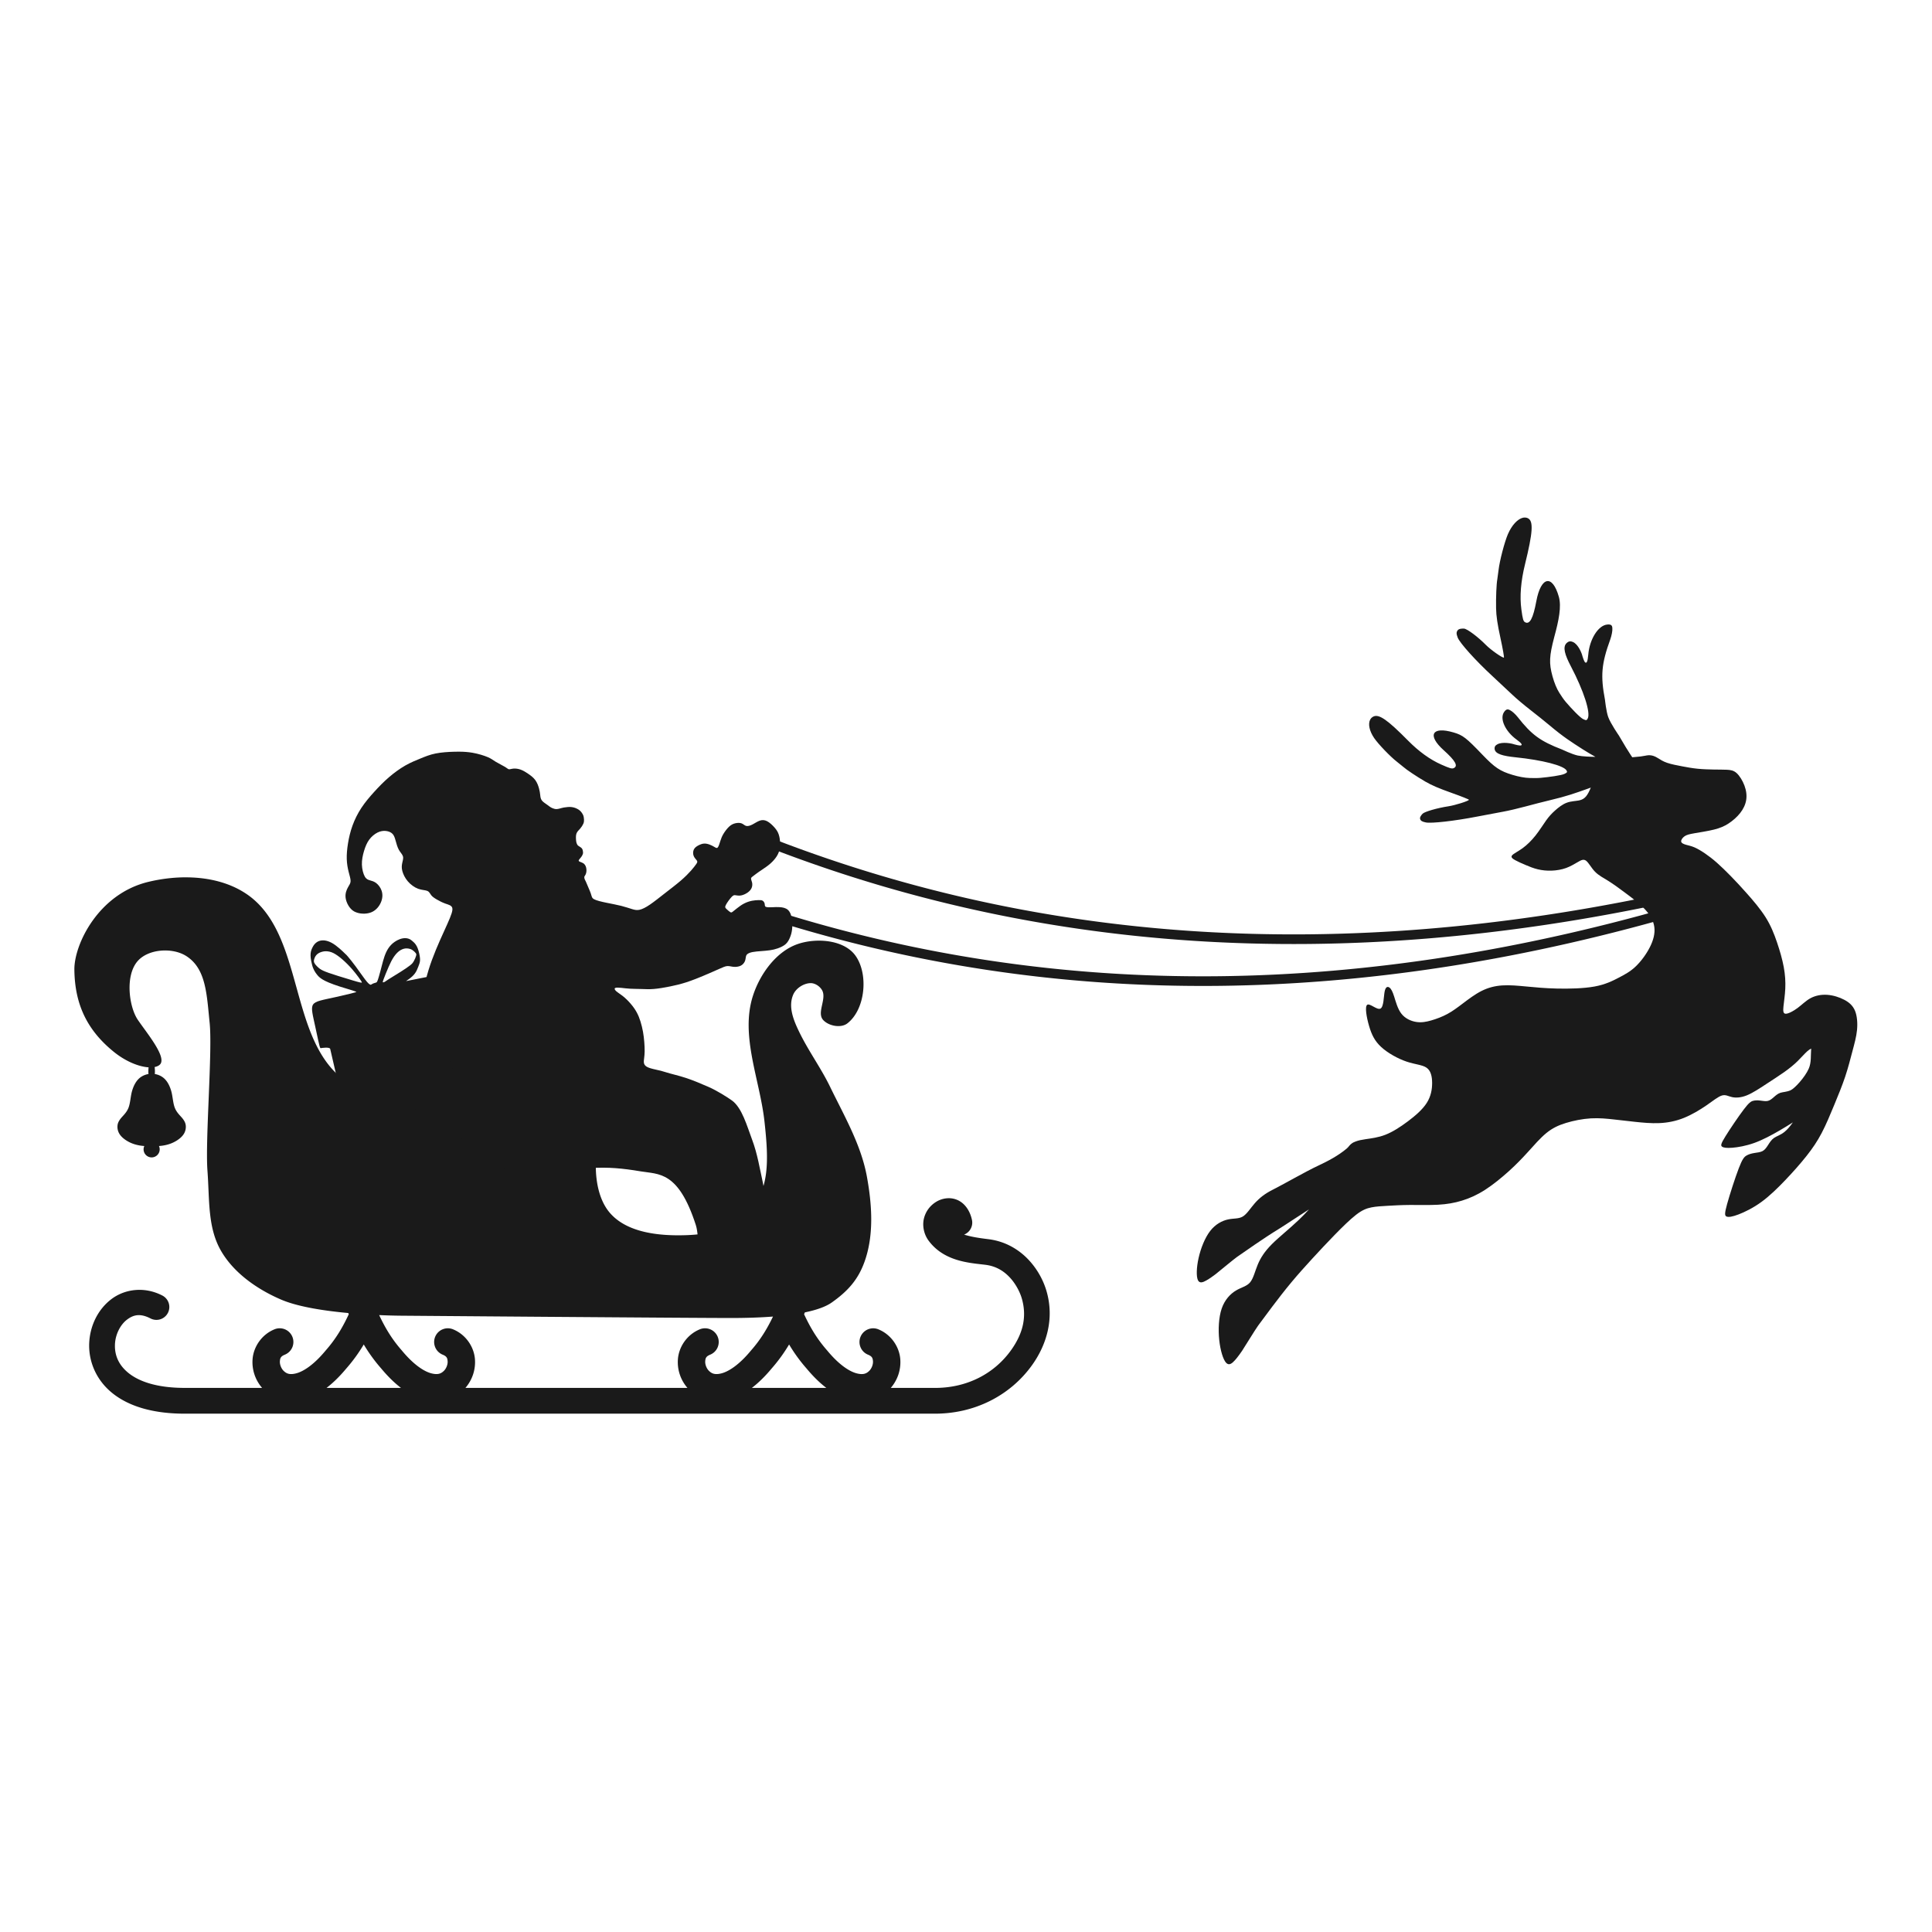 <?xml version="1.0" encoding="UTF-8" standalone="no"?>
<svg
   xmlns:dc="http://purl.org/dc/elements/1.1/"
   xmlns:cc="http://creativecommons.org/ns#"
   xmlns:rdf="http://www.w3.org/1999/02/22-rdf-syntax-ns#"
   xmlns:svg="http://www.w3.org/2000/svg"
   xmlns="http://www.w3.org/2000/svg"
   id="svg8"
   version="1.1"
   viewBox="0 0 1000 1000"
   height="1000"
   width="1000">
  <defs
     id="defs2" />
  <g
     transform="translate(0,-767.833)"
     id="layer1">
    <g
       style="fill:#1a1a1a"
       transform="matrix(0.987,0,0,0.987,6.417,16.271)"
       id="g1106">
      <path
         style="fill:#1a1a1a;fill-opacity:1;stroke:none;stroke-width:0.845px;stroke-linecap:butt;stroke-linejoin:miter;stroke-opacity:1"
         d="m 91.653,1221.55 c -6.846,-0.068 -13.775,0.794 -20.355,2.377 -26.28,6.322 -38.942,32.881 -38.795,46.027 0.201,17.885 6.453,31.589 20.682,43.107 6.474,5.241 13.337,7.809 18.24,8.129 -0.128,1.23 -0.18,2.486 -0.053,3.498 -1.572,0.261 -3.36,0.932 -4.854,2.262 -1.618,1.441 -2.881,3.647 -3.732,6.519 -0.851,2.873 -0.906,6.407 -1.934,8.996 -1.027,2.589 -3.027,4.229 -4.08,5.588 -1.053,1.359 -1.542,2.433 -1.66,3.728 -0.118,1.296 0.136,2.807 0.953,4.193 0.818,1.387 2.197,2.645 3.949,3.721 1.752,1.076 3.874,1.968 6.637,2.451 0.796,0.139 1.654,0.234 2.527,0.307 a 4.224,4.224 0 0 0 -0.381,1.742 4.224,4.224 0 0 0 4.223,4.223 4.224,4.224 0 0 0 4.223,-4.223 4.224,4.224 0 0 0 -0.379,-1.74 c 0.874,-0.073 1.731,-0.169 2.527,-0.309 2.763,-0.483 4.885,-1.375 6.637,-2.451 1.752,-1.076 3.134,-2.334 3.951,-3.721 0.817,-1.387 1.068,-2.897 0.949,-4.193 -0.118,-1.296 -0.605,-2.37 -1.658,-3.728 -1.053,-1.358 -3.051,-2.999 -4.078,-5.588 -1.027,-2.589 -1.084,-6.124 -1.936,-8.996 -0.851,-2.873 -2.114,-5.079 -3.732,-6.519 -1.494,-1.33 -3.284,-2.001 -4.855,-2.262 0.132,-1.058 0.072,-2.383 -0.068,-3.666 1.285,-0.253 2.298,-0.733 2.916,-1.461 3.408,-4.013 -7.292,-16.66 -11.824,-23.412 -4.532,-6.752 -6.771,-23.288 0.176,-30.885 5.728,-6.263 18.2,-6.994 25.346,-2.414 10.406,6.669 10.679,20.07 12.225,35.006 1.546,14.935 -2.359,61.257 -1.148,77.539 1.152,15.492 0.012,29.923 7.242,42.246 6.804,11.598 19.029,20.035 31.383,25.346 8.88,3.817 22.724,5.9 35.221,7.047 0.09,0.211 0.173,0.413 0.264,0.625 -3.033,6.498 -6.561,12.704 -12.045,18.939 l -0.07,0.08 -0.066,0.082 c -6.583,7.944 -12.075,11.086 -15.521,11.936 -3.447,0.849 -5.014,0.03 -6.387,-1.264 -1.372,-1.294 -2.165,-3.508 -2.033,-5.144 0.132,-1.636 0.435,-2.518 2.582,-3.412 a 7.182,7.182 0 1 0 -5.52,-13.26 c -6.804,2.833 -10.881,9.307 -11.381,15.52 -0.442,5.494 1.331,10.921 4.975,15.149 h -39.193 -0.047 c -15.862,0.221 -25.519,-3.458 -30.957,-7.914 -5.438,-4.457 -7.195,-9.765 -6.951,-15.008 0.244,-5.243 2.875,-10.218 6.246,-12.81 3.372,-2.592 6.933,-3.488 12.348,-0.705 a 6.76,6.76 0 1 0 6.178,-12.025 c -9.489,-4.876 -19.813,-3.332 -26.766,2.014 -6.953,5.346 -11.087,13.809 -11.51,22.9 -0.423,9.091 3.253,19.017 11.887,26.092 8.633,7.075 21.687,11.226 39.715,10.975 H 482.55 c 21.966,0.403 40.966,-9.683 52.262,-25.564 7.494,-10.536 11.72,-24.231 7.484,-38.738 -1.441,-4.934 -4.287,-10.851 -9.18,-16.152 -4.893,-5.301 -12.049,-9.896 -21.211,-11.027 -4.629,-0.572 -9.055,-1.208 -12.814,-2.418 a 6.76,6.76 0 0 0 4.094,-7.812 c -0.983,-4.494 -3.555,-8.548 -7.561,-10.318 -1.502,-0.664 -3.04,-0.953 -4.535,-0.955 -0.498,-8e-4 -0.992,0.032 -1.479,0.092 -1.944,0.238 -3.765,0.93 -5.273,1.869 -3.018,1.879 -5.308,4.787 -6.273,8.51 -0.965,3.723 -0.191,8.32 2.482,11.889 8.202,10.949 21.631,11.563 29.703,12.561 5.699,0.704 9.755,3.335 12.934,6.779 3.179,3.445 5.266,7.79 6.137,10.774 2.964,10.151 0.283,18.947 -5.525,27.113 -8.767,12.325 -23.312,20.246 -41.105,19.885 h -0.068 -21.979 c 3.643,-4.228 5.412,-9.654 4.971,-15.148 -0.5,-6.213 -4.573,-12.689 -11.377,-15.521 a 7.183,7.183 0 1 0 -5.521,13.262 c 2.147,0.894 2.45,1.774 2.582,3.41 0.132,1.636 -0.659,3.85 -2.031,5.144 -1.372,1.295 -2.942,2.113 -6.389,1.264 -3.447,-0.849 -8.936,-3.989 -15.52,-11.934 l -0.068,-0.084 -0.068,-0.078 c -5.484,-6.235 -9.014,-12.441 -12.047,-18.939 0.141,-0.329 0.273,-0.643 0.412,-0.971 5.91,-1.222 10.858,-2.897 14.105,-5.191 8.315,-5.875 13.776,-11.839 17.201,-21.426 5.011,-14.024 3.89,-30.01 1.207,-44.658 -3.056,-16.683 -11.907,-31.816 -19.312,-47.074 -4.642,-9.563 -10.956,-18.243 -15.691,-27.76 -3.553,-7.141 -6.352,-14.133 -3.621,-20.52 1.426,-3.335 5.429,-5.951 9.055,-6.037 2.345,-0.056 4.838,1.604 6.033,3.623 2.666,4.504 -2.899,11.802 0.605,15.689 2.857,3.17 9.291,4.412 12.674,1.811 9.476,-7.285 11.242,-25.931 4.223,-35.605 -6.024,-8.303 -20.47,-9.356 -30.176,-6.035 -11.334,3.878 -19.866,15.753 -23.535,27.156 -6.745,20.961 3.596,43.899 6.033,65.783 2.411,21.643 2.44,35.282 -7.844,47.678 -7.517,9.061 -21.427,11.667 -33.193,12.07 -13.808,0.473 -30.681,-1.118 -39.832,-11.469 -8.499,-9.614 -8.75,-27.07 -6.035,-38.02 3.219,-12.981 20.791,-32.832 14.484,-37.418 -3.976,-2.892 -48.104,15.27 -73.023,16.295 -24.958,1.026 -53.781,4.083 -74.232,-10.26 -30.156,-21.148 -21.247,-76.76 -51.51,-97.756 -8.956,-6.214 -20.137,-8.903 -31.547,-9.016 z m 100.684,229.568 c 7.111,0.309 11.945,0.318 11.945,0.318 0,0 152.08,1.214 172.602,1.207 7.259,0 14.82,-0.209 21.982,-0.756 -2.905,6.053 -6.321,11.87 -11.457,17.711 l -0.07,0.08 -0.066,0.082 c -6.583,7.944 -12.075,11.086 -15.521,11.936 -3.447,0.849 -5.014,0.03 -6.387,-1.264 -1.372,-1.294 -2.165,-3.508 -2.033,-5.144 0.132,-1.636 0.435,-2.518 2.582,-3.412 a 7.182,7.182 0 1 0 -5.52,-13.26 c -6.804,2.833 -10.881,9.307 -11.381,15.52 -0.442,5.494 1.331,10.921 4.975,15.149 H 237.585 c 3.643,-4.228 5.414,-9.654 4.973,-15.149 -0.5,-6.213 -4.575,-12.688 -11.379,-15.521 a 7.183,7.183 0 1 0 -5.521,13.262 c 2.147,0.894 2.45,1.774 2.582,3.41 0.132,1.636 -0.659,3.85 -2.031,5.145 -1.372,1.295 -2.942,2.113 -6.389,1.264 -3.447,-0.849 -8.936,-3.989 -15.52,-11.934 l -0.068,-0.084 -0.068,-0.078 c -5.354,-6.088 -8.841,-12.149 -11.826,-18.48 z m -8.078,15.406 c 2.473,4.136 5.405,8.317 9.066,12.49 3.514,4.228 6.991,7.63 10.443,10.27 h -39.021 c 3.453,-2.64 6.931,-6.041 10.445,-10.27 3.662,-4.173 6.594,-8.354 9.066,-12.49 z m 223.055,0 c 2.473,4.136 5.405,8.317 9.066,12.49 3.514,4.228 6.993,7.63 10.445,10.27 H 387.804 c 3.453,-2.64 6.929,-6.041 10.443,-10.27 3.662,-4.173 6.594,-8.354 9.066,-12.49 z"
         id="path19" />
      <path
         style="fill:#1a1a1a;fill-opacity:1;stroke:none;stroke-width:0.819px;stroke-linecap:butt;stroke-linejoin:miter;stroke-opacity:1"
         d="m 792.87,1032.859 c -0.226,0.014 -0.455,0.048 -0.686,0.1 -2.773,0.62 -5.857,3.854 -7.92,8.641 -1.773,4.112 -4.348,13.993 -4.896,18.789 -0.223,1.942 -0.517,4.119 -0.652,4.836 -0.457,2.421 -0.762,9.534 -0.65,15.197 0.081,4.107 0.707,8.362 2.314,15.725 1.212,5.551 2.01,10.13 1.781,10.174 -0.873,0.164 -6.95,-4.117 -9.441,-6.656 -4.1,-4.178 -9.84,-8.461 -11.459,-8.551 -0.882,-0.049 -2.628,-0.038 -3.33,0.871 -0.776,1.005 -0.721,1.925 0,3.812 1.086,2.849 9.371,12.05 18.15,20.162 3.871,3.576 8.616,8.015 10.543,9.863 1.927,1.848 6.146,5.407 9.375,7.908 3.229,2.501 7.723,6.106 9.988,8.012 7.546,6.346 11.461,8.757 17.516,12.66 2.174,1.401 4.412,2.698 6.666,3.967 -2.322,-0.031 -6.809,-0.16 -9.336,-0.709 -2.911,-0.632 -8.176,-3.141 -8.176,-3.141 -11.4,-4.38 -15.981,-7.733 -23.262,-17.023 -1.17,-1.492 -2.955,-3.102 -3.965,-3.574 -1.377,-0.819 -2.205,-0.445 -3.156,0.918 -2.504,3.587 0.734,10.252 6.504,14.438 2.707,1.963 3.376,2.97 2.084,3.143 -0.511,0.062 -2.714,-0.406 -3.23,-0.598 -1.453,-0.539 -6.282,-1.434 -8.824,-0.064 -0.96,0.517 -1.703,1.135 -1.482,2.617 0.366,2.463 4.308,3.545 10.891,4.215 14.145,1.44 25.431,4.359 26.816,6.938 0.465,0.865 0.364,1.028 -1.076,1.756 -1.622,0.82 -8.336,1.713 -12.564,2.092 -1.903,0.17 -3.591,0.125 -5.719,0.076 -2.499,-0.058 -5.695,-0.642 -9.027,-1.647 -6.512,-1.963 -9.293,-3.823 -15.693,-10.508 -8.578,-8.959 -10.298,-10.289 -15.145,-11.717 -11.375,-3.351 -14.016,1.415 -5.176,9.338 6.134,5.498 7.687,8.313 5.174,9.379 -0.94,0.399 -2.014,0.087 -6.447,-1.873 -5.936,-2.624 -11.773,-6.839 -17.51,-12.643 -10.722,-10.847 -15.124,-13.919 -18.045,-12.594 -0.802,0.364 -1.393,0.943 -1.777,1.685 -1.153,2.228 -0.434,5.925 2.113,9.649 2.189,3.2 8.446,9.712 11.898,12.385 1.398,1.083 2.937,2.327 3.422,2.764 1.636,1.475 7.057,5.084 11.582,7.711 3.282,1.905 7.003,3.502 13.752,5.898 5.089,1.807 9.166,3.436 9.064,3.619 -0.384,0.688 -7.355,2.877 -10.83,3.4 -5.717,0.862 -12.485,2.815 -13.514,3.9 -0.56,0.591 -1.587,1.815 -1.287,2.738 0.332,1.021 1.088,1.421 3,1.82 2.886,0.603 15.036,-0.774 26.621,-3.018 5.107,-0.989 11.412,-2.176 14.008,-2.637 2.597,-0.46 7.897,-1.7 11.777,-2.756 3.88,-1.055 9.381,-2.464 12.223,-3.133 9.464,-2.227 13.678,-3.807 20.336,-6.162 0.519,-0.183 1.035,-0.375 1.551,-0.566 -0.846,2.047 -1.603,3.526 -2.502,4.6 -0.922,1.102 -1.997,1.791 -3.732,2.139 -1.736,0.344 -4.134,0.353 -6.395,1.195 -2.26,0.843 -4.386,2.525 -6.117,4.074 -1.731,1.549 -3.106,3.006 -4.672,5.188 -1.566,2.181 -3.395,5.166 -5.502,7.838 -2.107,2.671 -4.494,5.033 -6.885,6.768 -2.391,1.734 -4.787,2.841 -5.514,3.772 -0.727,0.931 0.212,1.685 1.672,2.492 1.457,0.808 3.426,1.669 5.439,2.522 2.014,0.853 4.073,1.698 6.35,2.25 2.277,0.552 4.77,0.809 7.326,0.717 2.556,-0.093 5.287,-0.555 7.586,-1.397 2.299,-0.841 4.394,-2.099 6.098,-3.094 1.704,-0.995 3.013,-1.729 4.363,-0.717 1.35,1.012 2.742,3.768 4.682,5.762 1.939,1.994 4.424,3.224 7.145,4.93 2.72,1.706 5.674,3.889 9.049,6.406 3.374,2.517 7.169,5.368 9.949,8.344 2.78,2.976 4.548,6.077 4.973,9.393 0.425,3.316 -0.493,6.851 -2.354,10.52 -1.86,3.669 -4.665,7.474 -7.463,10.127 -2.798,2.653 -5.592,4.153 -8.859,5.854 -3.268,1.7 -7.01,3.6 -12.721,4.639 -5.711,1.038 -13.393,1.213 -19.701,1.062 -6.309,-0.15 -11.247,-0.626 -15.857,-1.065 -4.61,-0.438 -8.894,-0.838 -12.799,-0.58 -3.905,0.258 -7.435,1.174 -10.881,2.91 -3.445,1.736 -6.807,4.293 -9.721,6.498 -2.913,2.205 -5.379,4.059 -8.129,5.551 -2.749,1.492 -5.786,2.623 -8.531,3.408 -2.745,0.785 -5.201,1.223 -7.932,0.775 -2.731,-0.448 -5.737,-1.783 -7.719,-4.344 -1.982,-2.561 -2.938,-6.345 -3.771,-8.953 -0.833,-2.608 -1.543,-4.035 -2.457,-4.703 -0.914,-0.669 -2.035,-0.578 -2.553,2.148 -0.518,2.726 -0.431,8.09 -2.244,8.891 -1.813,0.8 -5.526,-2.967 -6.877,-2.023 -1.351,0.944 -0.344,6.598 0.975,11.119 1.319,4.521 2.949,7.91 6.4,11.066 3.451,3.156 8.722,6.078 13.25,7.606 4.529,1.528 8.313,1.66 10.529,3.23 2.216,1.571 2.869,4.58 2.885,7.926 0.017,3.345 -0.603,7.029 -2.814,10.506 -2.211,3.477 -6.014,6.752 -9.916,9.678 -3.902,2.926 -7.906,5.506 -11.711,7 -3.804,1.494 -7.412,1.903 -10.461,2.356 -1.964,0.292 -3.695,0.607 -5.229,1.209 -1.665,0.654 -1.761,0.845 -2.363,1.303 -0.805,0.613 -1.34,1.587 -2.27,2.371 -4.486,3.783 -9.961,6.664 -15.443,9.219 -5.807,2.706 -18.66,10.036 -23.1,12.246 -4.44,2.21 -7.32,4.527 -9.662,7.201 -2.343,2.674 -4.15,5.706 -6.34,7.008 -2.19,1.302 -4.764,0.872 -7.783,1.535 -3.019,0.665 -6.554,2.459 -9.326,6.064 -2.772,3.605 -4.919,9.092 -6.049,14.133 -1.13,5.04 -1.243,9.636 -0.383,11.572 0.861,1.936 2.692,1.214 4.541,0.156 1.85,-1.058 3.767,-2.491 4.672,-3.166 0.905,-0.675 9.588,-7.908 11.387,-9.164 1.798,-1.256 5.396,-3.767 9.367,-6.471 3.971,-2.704 8.316,-5.6 12.713,-8.297 3.266,-2.003 10.323,-6.766 15.602,-10.109 -1.712,1.904 -3.506,3.748 -5.357,5.516 -4.992,4.766 -10.392,8.987 -14.16,12.775 -3.768,3.788 -5.905,7.148 -7.373,10.686 -1.468,3.538 -2.267,7.258 -4.053,9.342 -1.785,2.084 -4.561,2.534 -7.412,4.256 -2.851,1.721 -5.837,4.774 -7.422,9.41 -1.585,4.637 -1.881,10.976 -1.295,16.51 0.587,5.534 2.054,10.264 3.602,11.943 1.547,1.679 3.169,0.31 4.691,-1.408 1.522,-1.718 2.985,-3.842 3.676,-4.844 0.69,-1.002 7.056,-11.382 8.457,-13.285 1.402,-1.903 4.205,-5.707 7.324,-9.838 3.119,-4.131 6.553,-8.585 10.109,-12.855 3.556,-4.27 7.232,-8.354 10.998,-12.457 3.766,-4.103 7.621,-8.222 11.617,-12.318 3.997,-4.097 8.131,-8.168 11.326,-10.639 3.195,-2.471 5.446,-3.338 7.982,-3.846 2.537,-0.503 5.358,-0.655 8.633,-0.84 3.275,-0.184 7,-0.406 11.584,-0.433 4.584,-0.028 10.025,0.14 14.711,-0.117 4.686,-0.257 8.617,-0.939 12.559,-2.147 3.942,-1.207 7.89,-2.939 12.145,-5.674 4.254,-2.735 8.812,-6.471 12.592,-9.896 3.78,-3.426 6.779,-6.537 9.912,-9.99 3.133,-3.453 6.396,-7.245 9.611,-9.877 3.215,-2.632 6.383,-4.104 10.324,-5.311 3.941,-1.207 8.655,-2.152 13.066,-2.406 4.411,-0.254 8.516,0.18 12.205,0.594 3.689,0.413 6.961,0.805 10.881,1.225 3.919,0.419 8.485,0.867 12.859,0.672 4.375,-0.195 8.646,-1.05 12.791,-2.717 4.145,-1.667 8.416,-4.226 11.818,-6.566 3.403,-2.341 6.153,-4.606 8.135,-5.191 1.982,-0.585 3.328,0.402 5.324,0.84 1.996,0.438 4.639,0.328 7.748,-0.922 3.109,-1.25 6.68,-3.639 10.137,-5.9 3.456,-2.261 6.794,-4.394 9.562,-6.361 2.768,-1.967 4.965,-3.767 6.916,-5.676 1.951,-1.908 3.657,-3.922 5.109,-5.207 0.729,-0.646 1.413,-1.115 2.021,-1.377 -0.296,3.705 0.161,7.257 -1.287,10.547 -1.997,4.534 -7.465,10.466 -9.594,11.351 -2.129,0.885 -3.86,0.826 -5.262,1.283 -1.402,0.458 -2.478,1.435 -3.502,2.326 -1.023,0.891 -1.995,1.698 -3.174,1.953 -1.179,0.255 -2.64,-0.058 -3.924,-0.207 -1.285,-0.149 -2.549,-0.167 -3.693,0.135 -1.145,0.302 -2.173,0.925 -4.934,4.561 -2.761,3.635 -7.258,10.288 -9.605,14.09 -2.347,3.802 -2.549,4.762 -1.797,5.361 0.752,0.599 2.46,0.835 5.414,0.6 2.954,-0.237 7.152,-0.948 11.545,-2.527 4.392,-1.582 8.975,-4.037 13.375,-6.598 2.353,-1.369 4.644,-2.766 6.82,-4.16 -1.495,2.15 -2.979,3.848 -4.396,4.988 -2.079,1.672 -4.022,2.165 -5.432,3.127 -1.41,0.962 -2.29,2.394 -3.139,3.715 -0.849,1.321 -1.669,2.533 -2.896,3.197 -1.227,0.664 -2.95,0.786 -4.426,1.035 -1.476,0.248 -2.885,0.636 -4.059,1.342 -1.174,0.706 -2.114,1.731 -4.008,6.662 -1.893,4.931 -4.742,13.777 -6.121,18.76 -1.379,4.982 -1.293,6.116 -0.264,6.539 1.03,0.423 3.003,0.131 6.209,-1.086 3.206,-1.217 7.643,-3.36 12.012,-6.537 4.369,-3.177 8.669,-7.386 12.73,-11.652 4.062,-4.267 7.882,-8.588 11.025,-12.566 3.143,-3.978 5.605,-7.611 7.904,-11.996 2.3,-4.385 4.435,-9.521 6.535,-14.6 2.1,-5.078 4.185,-10.149 5.771,-14.891 1.586,-4.741 2.719,-9.258 3.789,-13.293 1.069,-4.035 2.075,-7.584 2.428,-11.213 0.352,-3.629 0.041,-7.439 -1.064,-10.096 -1.106,-2.657 -3.022,-4.367 -5.609,-5.736 -2.587,-1.369 -5.846,-2.399 -8.986,-2.611 -3.14,-0.212 -6.167,0.394 -8.676,1.736 -2.509,1.342 -4.565,3.489 -6.846,5.178 -2.281,1.689 -4.913,3.052 -6.252,3.006 -1.339,-0.046 -1.382,-1.502 -1.137,-3.906 0.245,-2.404 0.779,-5.756 0.943,-9.27 0.164,-3.514 -0.042,-7.185 -0.793,-11.274 -0.751,-4.088 -2.049,-8.59 -3.551,-13.004 -1.501,-4.414 -3.208,-8.739 -5.953,-13.109 -2.745,-4.37 -6.53,-8.785 -9.744,-12.41 -3.215,-3.626 -5.858,-6.462 -8.451,-9.117 -2.593,-2.655 -5.133,-5.13 -7.357,-7.094 -2.224,-1.964 -4.247,-3.504 -6.084,-4.764 -1.837,-1.26 -3.954,-2.558 -5.686,-3.301 -1.731,-0.743 -3.2,-1.006 -4.477,-1.375 -1.277,-0.369 -2.364,-0.848 -2.5,-1.674 -0.135,-0.826 0.685,-1.996 1.758,-2.754 1.072,-0.758 2.394,-1.103 5.172,-1.59 2.777,-0.488 7.006,-1.119 10.24,-1.92 3.234,-0.801 5.467,-1.77 7.676,-3.207 2.209,-1.437 4.454,-3.394 6.08,-5.465 1.626,-2.071 2.76,-4.363 3.16,-6.799 0.401,-2.436 0.068,-5.008 -0.898,-7.602 -0.966,-2.593 -2.565,-5.206 -4.16,-6.613 -1.595,-1.407 -3.189,-1.611 -5.084,-1.703 -1.895,-0.092 -4.092,-0.069 -6.76,-0.111 -2.667,-0.041 -5.806,-0.148 -8.602,-0.426 -2.796,-0.278 -5.251,-0.73 -7.992,-1.246 -2.741,-0.516 -5.766,-1.095 -7.973,-1.857 -2.206,-0.762 -3.593,-1.708 -4.617,-2.35 -1.025,-0.642 -1.689,-0.982 -2.484,-1.246 -0.597,-0.198 -1.27,-0.353 -2.006,-0.385 -0.245,-0.01 -0.497,-0.01 -0.756,0.014 -1.036,0.078 -2.181,0.42 -4.074,0.646 -1.183,0.141 -2.681,0.246 -4.332,0.414 -0.231,-0.337 -0.4,-0.575 -0.855,-1.274 -1.394,-2.136 -3.135,-4.881 -6.186,-10.164 0,0 -4.26,-6.139 -5.547,-9.605 -1.072,-2.89 -1.721,-9.088 -1.721,-9.088 -2.401,-12.672 -1.858,-18.901 2.758,-31.617 0.741,-2.043 1.24,-4.682 1.107,-5.865 -0.014,-1.738 -0.847,-2.165 -2.684,-1.992 -4.835,0.455 -9.288,7.913 -9.938,15.729 -0.304,3.667 -0.872,4.943 -1.777,3.982 -0.357,-0.379 -1.173,-2.564 -1.289,-3.133 -0.327,-1.601 -2.251,-6.283 -5.008,-7.439 -1.041,-0.437 -2.055,-0.618 -3.332,0.621 -2.122,2.06 -0.879,6.133 2.268,12.127 6.761,12.881 10.478,24.417 8.832,27.414 -0.552,1.005 -0.762,1.036 -2.279,0.348 -1.707,-0.776 -6.413,-5.767 -9.199,-9.041 -1.255,-1.474 -2.181,-2.92 -3.357,-4.738 -1.381,-2.136 -2.666,-5.231 -3.629,-8.738 -1.881,-6.855 -1.714,-10.511 0.939,-20.635 2.379,-8.685 3.83,-15.953 2.398,-21.031 -3.361,-11.919 -9.394,-10.743 -11.818,2.307 -1.683,9.055 -3.455,12.361 -5.908,11.014 -0.918,-0.504 -1.24,-1.626 -1.932,-6.736 -0.925,-6.843 -0.285,-14.738 1.916,-23.678 4.113,-16.708 4.493,-22.584 1.561,-24.088 -0.604,-0.31 -1.256,-0.433 -1.934,-0.389 z"
         id="path897" />
      <path
         style="color:#000000;font-style:normal;font-variant:normal;font-weight:normal;font-stretch:normal;font-size:medium;line-height:normal;font-family:sans-serif;font-variant-ligatures:normal;font-variant-position:normal;font-variant-caps:normal;font-variant-numeric:normal;font-variant-alternates:normal;font-feature-settings:normal;text-indent:0;text-align:start;text-decoration:none;text-decoration-line:none;text-decoration-style:solid;text-decoration-color:#000000;letter-spacing:normal;word-spacing:normal;text-transform:none;writing-mode:lr-tb;direction:ltr;text-orientation:mixed;dominant-baseline:auto;baseline-shift:baseline;text-anchor:start;white-space:normal;shape-padding:0;clip-rule:nonzero;display:inline;overflow:visible;visibility:visible;opacity:1;isolation:auto;mix-blend-mode:normal;color-interpolation:sRGB;color-interpolation-filters:linearRGB;solid-color:#000000;solid-opacity:1;vector-effect:none;fill:#1a1a1a;fill-opacity:1;fill-rule:nonzero;stroke:none;stroke-width:5.069;stroke-linecap:round;stroke-linejoin:miter;stroke-miterlimit:4;stroke-dasharray:none;stroke-dashoffset:0;stroke-opacity:1;color-rendering:auto;image-rendering:auto;shape-rendering:auto;text-rendering:auto;enable-background:accumulate"
         d="m 383.653,1195.455 a 2.535,2.535 0 0 0 -0.941,4.893 c 153.233,62.943 315.645,70.832 485.201,34.478 a 2.535,2.535 0 1 0 -1.062,-4.957 c -168.76,36.183 -330.007,28.31 -482.213,-34.211 a 2.535,2.535 0 0 0 -0.984,-0.203 z m 494.113,39.402 a 2.535,2.535 0 0 0 -0.674,0.115 c -165.563,48.766 -326.943,53.034 -483.418,2.131 a 2.535,2.535 0 1 0 -1.568,4.82 c 157.53,51.247 320.075,46.906 486.418,-2.09 a 2.535,2.535 0 0 0 -0.758,-4.976 z"
         id="path1041" />
      <path
         style="fill:#1a1a1a;fill-opacity:1;stroke:none;stroke-width:0.688px;stroke-linecap:butt;stroke-linejoin:miter;stroke-opacity:1"
         d="m 234.3,1155.652 c -0.796,0 -1.607,0.01 -2.438,0.027 -3.324,0.081 -6.975,0.324 -9.975,0.932 -2.999,0.608 -5.35,1.581 -7.857,2.602 -2.508,1.02 -5.173,2.088 -8.018,3.717 -2.844,1.629 -5.868,3.82 -8.615,6.191 -2.748,2.372 -5.243,4.947 -7.635,7.58 -2.392,2.633 -4.764,5.415 -6.727,8.389 -1.962,2.973 -3.536,6.165 -4.686,9.34 -1.149,3.175 -1.874,6.333 -2.357,9.31 -0.484,2.977 -0.728,5.775 -0.646,8.268 0.081,2.493 0.488,4.683 0.975,6.629 0.486,1.946 1.053,3.647 1.033,4.863 -0.02,1.216 -0.627,1.948 -1.352,3.248 -0.724,1.3 -1.564,3.169 -1.256,5.57 0.308,2.401 1.965,5.731 4.447,7.098 2.482,1.367 6.184,1.568 8.891,0.514 2.707,-1.054 4.416,-3.358 5.268,-5.506 0.852,-2.147 0.847,-4.134 0.271,-5.85 -0.576,-1.716 -1.722,-3.163 -2.85,-4.023 -1.127,-0.861 -2.237,-1.136 -3.248,-1.426 -1.011,-0.29 -1.924,-0.594 -2.715,-1.973 -0.791,-1.379 -1.459,-3.831 -1.529,-6.295 -0.07,-2.464 0.458,-4.936 1.127,-7.166 0.669,-2.23 1.479,-4.216 2.695,-5.879 1.217,-1.662 2.839,-2.999 4.4,-3.769 1.561,-0.77 3.059,-0.973 4.438,-0.811 1.378,0.162 2.637,0.687 3.447,1.559 0.81,0.871 1.174,2.089 1.6,3.609 0.426,1.52 0.912,3.344 1.684,4.726 0.771,1.383 1.829,2.325 2.141,3.408 0.312,1.083 -0.125,2.312 -0.391,3.557 -0.266,1.245 -0.363,2.512 0.066,4.154 0.43,1.643 1.387,3.659 2.875,5.398 1.488,1.739 3.501,3.197 5.424,3.904 1.923,0.708 3.754,0.665 4.824,1.125 1.071,0.46 1.384,1.423 2.025,2.238 0.641,0.816 1.609,1.485 2.893,2.234 1.284,0.75 2.88,1.58 4.49,2.158 1.61,0.578 3.232,0.902 3.641,2.211 0.409,1.308 -0.43,3.703 -2.533,8.41 -2.103,4.707 -5.543,11.933 -8.123,18.984 -2.58,7.051 -4.299,13.932 -5.389,22.016 -1.089,8.084 -1.548,17.37 0.344,27.633 1.892,10.262 6.133,21.501 11.752,31.305 5.619,9.804 12.614,18.174 20.756,23.334 8.142,5.16 17.429,7.111 27.176,7.168 9.747,0.057 19.951,-1.778 28.838,-2.352 8.887,-0.573 16.453,0.115 25.971,1.721 9.517,1.605 19.764,-0.274 28.943,28.131 2.241,6.934 -0.051,20.935 6.656,24.26 54.121,19.891 62.451,-14.912 33.996,-17.146 -2.412,-2.473 -3.369,-19.565 -5.484,-29.26 -1.651,-7.566 -2.898,-15.291 -5.621,-22.541 -2.712,-7.22 -5.278,-16.704 -10.566,-20.584 -2.898,-2.088 -8.409,-5.431 -12.26,-7.113 -3.851,-1.682 -8.135,-3.497 -12.047,-4.774 -3.912,-1.277 -7.453,-2.018 -10.25,-2.91 -2.797,-0.892 -5.152,-1.336 -6.875,-1.762 -1.723,-0.425 -2.813,-0.833 -3.543,-1.34 -0.73,-0.507 -1.095,-1.113 -1.217,-1.844 -0.122,-0.73 1.8e-4,-1.581 0.121,-2.555 0.122,-0.973 0.242,-2.067 0.262,-3.486 0.02,-1.419 -0.06,-3.162 -0.201,-4.926 -0.142,-1.764 -0.345,-3.547 -0.67,-5.352 -0.324,-1.804 -0.77,-3.627 -1.297,-5.33 -0.527,-1.703 -1.137,-3.283 -1.988,-4.844 -0.851,-1.561 -1.946,-3.102 -3.223,-4.582 -1.277,-1.48 -2.756,-2.918 -4.104,-3.982 -1.348,-1.064 -2.604,-1.792 -3.395,-2.502 -0.791,-0.71 -1.116,-1.399 -0.609,-1.703 0.507,-0.304 1.845,-0.224 3.244,-0.082 1.399,0.142 2.857,0.346 4.641,0.447 1.784,0.102 3.893,0.1 5.92,0.16 2.027,0.062 3.972,0.183 6.486,-0.02 2.514,-0.203 5.595,-0.73 8.494,-1.318 2.899,-0.588 5.613,-1.235 8.553,-2.188 2.94,-0.953 6.102,-2.211 9.143,-3.488 3.041,-1.277 5.957,-2.574 8.006,-3.486 2.048,-0.913 3.272,-1.461 4.342,-1.531 1.07,-0.069 2.084,0.295 3.301,0.397 1.217,0.101 2.635,-0.059 3.689,-0.566 1.055,-0.507 1.744,-1.357 2.129,-2.148 0.385,-0.791 0.463,-1.521 0.564,-2.17 0.101,-0.649 0.233,-1.254 0.756,-1.721 0.523,-0.467 1.456,-0.875 2.773,-1.139 1.318,-0.263 3.019,-0.382 4.621,-0.504 1.602,-0.122 3.101,-0.244 4.5,-0.447 1.399,-0.203 2.695,-0.487 4.135,-0.994 1.44,-0.507 3.02,-1.235 4.135,-2.228 1.115,-0.994 1.763,-2.251 2.27,-3.488 0.507,-1.237 0.874,-2.452 1.076,-4.094 0.203,-1.642 0.241,-3.709 -0.062,-5.635 -0.304,-1.926 -0.953,-3.709 -2.107,-4.742 -1.155,-1.033 -2.818,-1.319 -4.236,-1.42 -1.418,-0.101 -2.634,-0.018 -3.932,0.041 -1.297,0.06 -2.755,0.1 -3.404,-0.205 -0.65,-0.304 -0.488,-0.951 -0.609,-1.6 -0.122,-0.648 -0.528,-1.297 -1.074,-1.621 -0.547,-0.324 -1.237,-0.326 -2.166,-0.303 -0.928,0.024 -2.097,0.074 -3.414,0.336 -1.317,0.263 -2.797,0.747 -4.152,1.451 -1.356,0.704 -2.613,1.637 -3.646,2.447 -1.033,0.81 -1.867,1.519 -2.383,1.895 -0.516,0.376 -0.757,0.458 -1.305,0.113 -0.548,-0.344 -1.399,-1.115 -1.967,-1.662 -0.568,-0.547 -0.852,-0.872 -0.244,-2.068 0.608,-1.196 2.106,-3.262 3.08,-4.256 0.974,-0.994 1.419,-0.913 2.129,-0.791 0.71,0.122 1.683,0.283 2.809,0.07 1.125,-0.213 2.399,-0.801 3.398,-1.506 0.999,-0.705 1.718,-1.526 2.098,-2.443 0.38,-0.917 0.422,-1.93 0.234,-2.807 -0.188,-0.877 -0.603,-1.614 -0.547,-2.147 0.056,-0.533 0.641,-0.894 1.301,-1.383 0.66,-0.489 1.511,-1.179 2.768,-2.051 1.257,-0.872 2.919,-1.923 4.318,-2.957 1.399,-1.034 2.532,-2.049 3.566,-3.225 1.034,-1.176 1.966,-2.511 2.533,-4.012 0.568,-1.5 0.77,-3.165 0.75,-4.807 -0.02,-1.642 -0.263,-3.262 -0.709,-4.6 -0.446,-1.338 -1.096,-2.393 -2.17,-3.629 -1.074,-1.236 -2.572,-2.654 -3.949,-3.363 -1.378,-0.709 -2.636,-0.709 -3.893,-0.264 -1.256,0.446 -2.515,1.339 -3.73,1.967 -1.216,0.628 -2.391,0.992 -3.283,0.789 -0.892,-0.203 -1.502,-0.973 -2.434,-1.338 -0.932,-0.364 -2.188,-0.323 -3.322,-0.059 -1.135,0.263 -2.149,0.749 -3.223,1.742 -1.074,0.993 -2.21,2.495 -2.98,3.772 -0.77,1.276 -1.178,2.329 -1.604,3.647 -0.425,1.317 -0.868,2.898 -1.375,3.486 -0.507,0.588 -1.078,0.183 -1.787,-0.242 -0.709,-0.426 -1.559,-0.872 -2.471,-1.217 -0.912,-0.344 -1.888,-0.588 -2.84,-0.547 -0.952,0.041 -1.884,0.364 -2.875,0.859 -0.991,0.495 -2.043,1.161 -2.568,2.203 -0.525,1.042 -0.525,2.463 -0.06,3.549 0.464,1.086 1.397,1.839 1.719,2.438 0.322,0.598 0.035,1.046 -0.512,1.816 -0.547,0.77 -1.37,1.882 -2.66,3.332 -1.29,1.45 -3.074,3.276 -5.385,5.262 -2.31,1.986 -5.17,4.151 -8.018,6.373 -2.848,2.222 -5.727,4.533 -8.037,6.113 -2.31,1.581 -4.055,2.432 -5.453,2.756 -1.398,0.324 -2.453,0.124 -3.953,-0.322 -1.5,-0.446 -3.445,-1.137 -5.775,-1.725 -2.331,-0.588 -5.05,-1.074 -7.705,-1.621 -2.655,-0.547 -5.246,-1.154 -6.504,-1.844 -1.258,-0.69 -1.177,-1.46 -1.725,-3.062 -0.548,-1.602 -1.722,-4.031 -2.27,-5.471 -0.547,-1.439 -1.13,-1.921 -1.131,-2.984 -3.3e-4,-0.274 0.022,-0.402 0.291,-0.771 0.269,-0.369 0.502,-0.81 0.654,-1.361 0.152,-0.552 0.221,-1.18 0.191,-1.773 -0.032,-0.648 -0.176,-1.382 -0.4,-1.904 -0.225,-0.522 -0.581,-0.971 -0.869,-1.248 -0.288,-0.278 -0.815,-0.55 -1.4,-0.777 -0.586,-0.227 -1.311,-0.441 -1.395,-0.801 -0.083,-0.36 0.402,-0.887 0.801,-1.353 0.399,-0.466 0.71,-0.872 0.988,-1.361 0.279,-0.49 0.524,-1.06 0.48,-1.74 -0.045,-0.681 -0.162,-1.384 -0.535,-1.943 -0.394,-0.591 -1.118,-0.877 -1.68,-1.312 -0.201,-0.156 -0.46,-0.258 -0.605,-0.467 -0.547,-0.788 -0.763,-1.586 -0.848,-2.748 -0.085,-1.162 -0.134,-2.473 0.252,-3.467 0.386,-0.994 1.203,-1.669 1.914,-2.486 0.711,-0.818 1.315,-1.776 1.648,-2.553 0.333,-0.777 0.395,-1.371 0.365,-2.184 -0.031,-0.813 -0.157,-1.853 -0.6,-2.662 -0.442,-0.809 -1.06,-1.694 -1.844,-2.279 -1.116,-0.834 -2.461,-1.393 -3.861,-1.598 -1.4,-0.204 -2.753,-0.017 -4.234,0.203 -1.481,0.22 -3.295,1.159 -4.938,0.713 -1.642,-0.446 -2.321,-1.013 -3.477,-1.885 -1.155,-0.872 -2.42,-1.583 -3.125,-2.484 -0.705,-0.901 -0.786,-1.954 -0.9,-2.996 -0.114,-1.042 -0.264,-2.074 -0.633,-3.41 -0.369,-1.337 -0.959,-2.979 -1.939,-4.316 -0.981,-1.337 -2.352,-2.37 -3.686,-3.283 -1.333,-0.913 -2.629,-1.708 -3.945,-2.186 -1.316,-0.478 -2.657,-0.639 -3.73,-0.559 -1.073,0.081 -1.884,0.404 -2.412,0.363 -0.528,-0.041 -0.77,-0.446 -2.006,-1.195 -1.236,-0.75 -3.467,-1.844 -4.947,-2.736 -1.48,-0.892 -2.207,-1.581 -4.133,-2.412 -1.925,-0.831 -5.049,-1.803 -8.109,-2.33 -2.295,-0.395 -4.556,-0.541 -6.945,-0.555 z"
         id="path992" />
      <path
         style="fill:#1a1a1a;stroke-width:0.318"
         d="m 206.084,485.611 c -2.003,-0.043 -4.085,0.867 -5.629,1.945 -5.49,3.834 -5.866,10.199 -8.295,18.295 -0.857,2.857 -0.935,2.982 -1.996,3.217 -0.607,0.135 -1.391,0.462 -1.74,0.727 -0.554,0.419 -0.782,0.351 -1.777,-0.527 -0.629,-0.555 -2.605,-3.129 -4.393,-5.719 -2.687,-3.894 -6.791,-9.086 -7.621,-9.643 -0.11,-0.074 -0.789,-0.729 -1.508,-1.455 -0.719,-0.726 -2.328,-2.088 -3.574,-3.025 -2.837,-2.133 -5.571,-2.975 -7.82,-2.553 -0.108,0.025 -0.217,0.044 -0.324,0.072 v -0.002 c -1.605,0.398 -2.943,1.47 -3.865,3.205 -1.115,2.099 -1.781,4.033 -0.439,9.203 0.542,2.475 1.673,4.187 2.662,5.414 1.659,2.182 4.409,4.047 15.736,7.393 2.583,0.763 4.79,1.501 4.906,1.641 0.116,0.14 -4.664,1.336 -10.621,2.658 -14.853,3.297 -13.889,1.813 -10.736,16.594 2.147,10.067 2.222,10.349 2.758,10.23 0.303,-0.067 4.433,-0.694 4.844,0.379 0.114,0.298 2.997,13.137 4.551,19.693 1.581,6.671 4.567,19.535 4.854,19.988 0.168,0.266 0.476,0.635 0.951,0.582 l 27.582,-6.949 c 17.371,-3.821 27.719,-7.165 27.965,-7.232 0.619,-0.185 1.466,-0.917 1.346,-1.963 l -4.379,-19.725 c -4.329,-19.497 -5.179,-18.54 0.186,-19.848 0.551,-0.134 0.515,-0.354 -1.771,-10.654 -2.252,-10.143 -2.366,-10.557 -3.125,-11.299 -1.482,-1.45 -1.713,-1.443 -10.299,0.273 l -8.096,1.617 1.412,-0.988 c 3.201,-2.243 4.076,-4.048 5.053,-6.656 0.805,-2.15 1.304,-3.075 0.461,-6.873 -1.005,-4.526 -2.49,-5.539 -3.869,-6.74 -1.012,-0.881 -2.185,-1.25 -3.387,-1.275 z m 0.945,5.383 c 0.579,0.032 1.167,0.15 1.76,0.355 1.247,0.432 2.854,1.949 3.012,2.662 0.163,0.735 -1.035,3.651 -2.133,4.861 -1.054,1.161 -4.119,3.25 -10.025,6.836 -1.725,1.048 -3.421,2.129 -3.768,2.404 -0.729,0.578 -1.588,0.86 -1.658,0.545 -0.104,-0.47 2.926,-7.91 4.402,-10.809 1.942,-3.813 4.226,-6.078 6.697,-6.693 0.562,-0.14 1.134,-0.194 1.713,-0.162 z m -42.93,1.488 c 1.395,-0.06 2.897,0.26 4.361,1.012 2.653,1.362 6.402,4.606 9.703,8.391 2.1,2.408 4.967,6.283 5.104,6.9 0.079,0.358 -0.932,0.146 -4.666,-0.975 -12.497,-3.749 -15.439,-4.785 -17.314,-6.1 -1.024,-0.717 -2.134,-1.901 -2.576,-2.521 -0.732,-1.029 -0.694,-1.61 -0.469,-2.463 0.638,-2.416 2.26,-3.529 4.504,-4.059 0.436,-0.103 0.888,-0.165 1.354,-0.186 z"
         id="path1091"
         transform="translate(0,767.833)" />
    </g>
  </g>
</svg>
